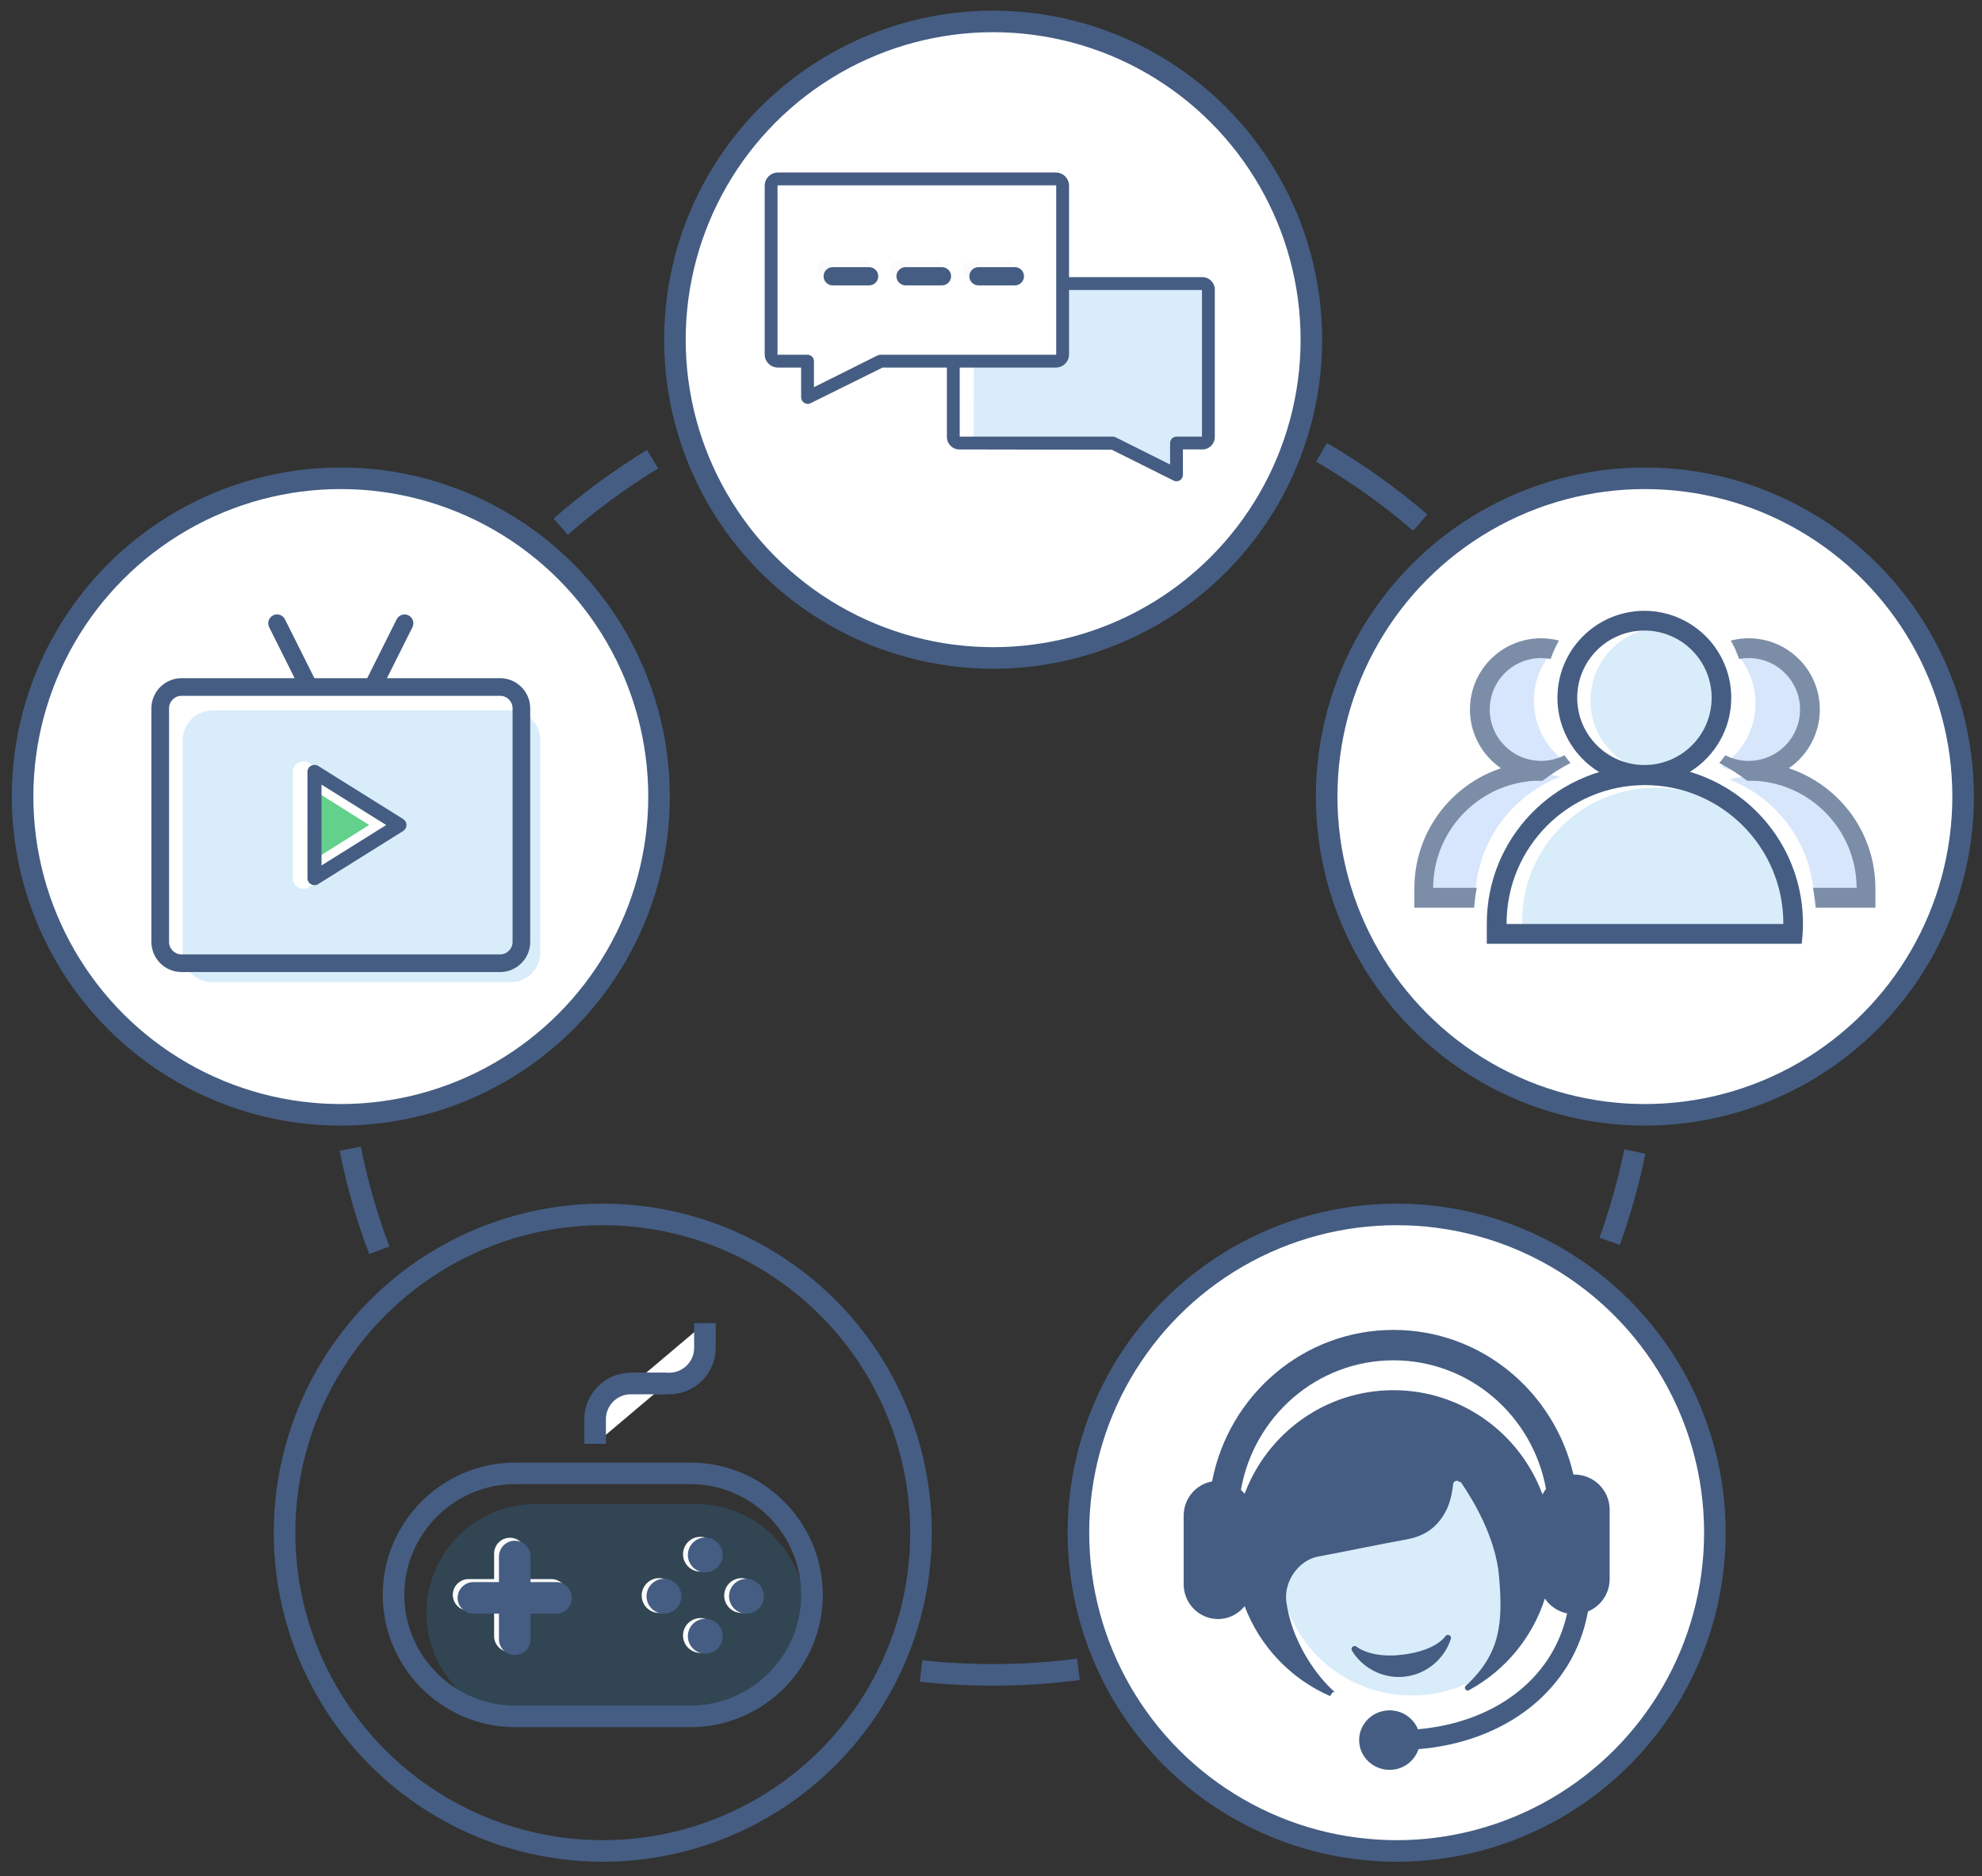<?xml version="1.0" encoding="utf-8"?>
<!-- Generator: Adobe Illustrator 21.0.0, SVG Export Plug-In . SVG Version: 6.00 Build 0)  -->
<svg version="1.0" id="图层_1" xmlns="http://www.w3.org/2000/svg" xmlns:xlink="http://www.w3.org/1999/xlink" x="0px" y="0px"
	 viewBox="0 0 275.75 261" enable-background="new 0 0 275.75 261" xml:space="preserve">
<rect x="0" y="0" width="275.75" height="261" fill="#333333" stroke="none"/>
<g>
	<g>
		<g>
			<path fill="#FFFFFF" stroke="#455D82" stroke-width="3" stroke-miterlimit="10" d="M52.768,173.93
				c-1.713-4.551-3.072-9.275-4.045-14.138"/>
			<path fill="#FFFFFF" stroke="#455D82" stroke-width="3" stroke-miterlimit="10" d="M150.038,232.22
				c-3.898,0.509-7.874,0.771-11.911,0.771c-3.376,0-6.709-0.183-9.989-0.541"/>
			<path fill="#FFFFFF" stroke="#455D82" stroke-width="3" stroke-miterlimit="10" d="M227.45,160.19
				c-0.876,4.28-2.051,8.45-3.504,12.489"/>
			<path fill="#FFFFFF" stroke="#455D82" stroke-width="3" stroke-miterlimit="10" d="M183.863,62.924
				c4.882,2.836,9.477,6.113,13.73,9.776"/>
			<path fill="#FFFFFF" stroke="#455D82" stroke-width="3" stroke-miterlimit="10" d="M78.011,73.265
				c3.97-3.484,8.245-6.629,12.78-9.389"/>
		</g>
	</g>
	<circle fill="#FFFFFF" stroke="#455D82" stroke-width="3" stroke-miterlimit="10" cx="47.415" cy="110.808" r="44.275"/>
	<path opacity="0.18" fill="#2C97E8" d="M71.047,136.634H29.548c-2.27,0-4.127-1.857-4.127-4.127v-29.549
		c0-2.27,1.857-4.127,4.127-4.127h41.498c2.27,0,4.127,1.857,4.127,4.127v29.549C75.173,134.777,73.316,136.634,71.047,136.634z"/>
	<path fill="#455D82" d="M21.064,98.526v32.511c0.003,2.304,1.88,4.181,4.184,4.184h44.335c2.305-0.003,4.182-1.879,4.184-4.184
		V98.525c-0.002-2.305-1.879-4.182-4.184-4.184H53.836l3.545-7.089c0.146-0.293,0.171-0.626,0.066-0.938
		c-0.104-0.311-0.322-0.563-0.615-0.71c-0.293-0.146-0.625-0.17-0.938-0.066c-0.311,0.104-0.562,0.322-0.709,0.616l-4.095,8.187
		h-7.349l-4.094-8.188c-0.146-0.293-0.399-0.512-0.71-0.616c-0.312-0.104-0.645-0.081-0.938,0.067
		c-0.294,0.147-0.513,0.399-0.616,0.711c-0.104,0.311-0.08,0.644,0.067,0.936l3.544,7.09H25.248
		C22.944,94.345,21.067,96.221,21.064,98.526z M69.583,96.797c0.952,0,1.728,0.775,1.729,1.728v32.512
		c-0.001,0.952-0.776,1.727-1.729,1.728H25.248c-0.952,0-1.728-0.776-1.728-1.728V98.525c0-0.952,0.775-1.728,1.728-1.728H69.583z"
		/>
	<path fill="#FFFFFF" d="M54.817,113.517l-11.822-7.389c-0.456-0.285-1.03-0.301-1.5-0.04c-0.47,0.261-0.762,0.756-0.761,1.293
		v14.778c0,0.537,0.291,1.033,0.761,1.293c0.47,0.261,1.045,0.245,1.5-0.04l11.822-7.389c0.432-0.27,0.694-0.743,0.694-1.253
		C55.511,114.26,55.249,113.787,54.817,113.517L54.817,113.517z M43.688,119.491v-9.445l7.555,4.722L43.688,119.491z
		 M43.688,119.491"/>
	<circle fill="#FFFFFF" stroke="#455D82" stroke-width="3" stroke-miterlimit="10" cx="138.174" cy="47.254" r="44.275"/>
	<circle fill="#FFFFFF" stroke="#455D82" stroke-width="3" stroke-miterlimit="10" cx="228.849" cy="110.808" r="44.275"/>
	<path opacity="0.18" fill="#2C97E8" d="M248.684,130.328c0.087-0.727,0.137-1.466,0.137-2.217c0-10.229-8.292-18.521-18.521-18.521
		c-10.229,0-18.521,8.292-18.521,18.521c0,0.751,0.05,1.49,0.137,2.217H248.684z"/>
	<path opacity="0.18" fill="#2C97E8" d="M240.466,97.434c0,5.614-3.415,10.165-9.028,10.165c-5.614,0-10.165-4.551-10.165-10.165
		c0-5.614,4.551-10.165,10.165-10.165C237.052,87.269,240.466,91.82,240.466,97.434z"/>
	<path fill="#455D82" d="M228.936,82.329L228.936,82.329c-0.029,0-0.058-0.002-0.087-0.002
		C228.878,82.326,228.907,82.328,228.936,82.329L228.936,82.329z M242.467,111.187c-0.028-0.022-0.057-0.044-0.085-0.066
		c-0.595-0.465-1.214-0.898-1.853-1.299c-0.084-0.053-0.166-0.106-0.251-0.157c-1.361-0.829-2.809-1.508-4.318-2.023
		c-1.971-0.673-4.029-1.062-6.11-1.153l0.016-0.002c-0.339,0.029-0.678,0.045-1.019,0.046c-0.333,0-0.661-0.017-0.987-0.043
		c-11.689,0.523-21.006,10.161-21.006,21.979c0,0.023,0.002,0.046,0.002,0.069h-0.002v2.751h43.805
		c0.121-0.938,0.181-1.884,0.181-2.83C250.842,121.452,247.568,115.216,242.467,111.187L242.467,111.187z M248.112,128.536h-38.504
		c0-0.023-0.002-0.046-0.002-0.069c0-10.633,8.62-19.254,19.254-19.254c10.633,0,19.254,8.621,19.254,19.254
		C248.114,128.49,248.112,128.512,248.112,128.536L248.112,128.536z M248.112,128.536"/>
	<path fill="#455D82" d="M228.774,109.172c0.343,0,0.682-0.018,1.019-0.046c0.719-0.059,1.432-0.183,2.129-0.37
		c0.052-0.014,0.104-0.03,0.156-0.044c0.235-0.066,0.468-0.14,0.699-0.22c0.139-0.049,0.276-0.1,0.413-0.154
		c0.078-0.031,0.157-0.06,0.234-0.092c0.132-0.055,0.263-0.115,0.393-0.174c0.162-0.075,0.323-0.153,0.481-0.234
		c0.088-0.045,0.177-0.089,0.264-0.136c0.123-0.067,0.243-0.138,0.364-0.209c0.059-0.035,0.118-0.069,0.176-0.105
		c0.054-0.033,0.106-0.068,0.159-0.102l-0.008-0.002c3.373-2.148,5.613-5.918,5.613-10.213c0-6.007-4.377-10.989-10.114-11.937
		c-0.063-0.01-0.126-0.022-0.19-0.031c-0.133-0.02-0.269-0.036-0.403-0.051c-0.114-0.013-0.229-0.025-0.344-0.034
		c-0.317-0.029-0.635-0.044-0.953-0.046c-0.029,0-0.058-0.002-0.087-0.002c-0.195,0-0.389,0.005-0.583,0.015
		c-0.081,0.004-0.161,0.011-0.241,0.017c-6.294,0.429-11.267,5.667-11.267,12.07c0,6.35,4.892,11.554,11.112,12.058l-0.008,0.001
		C228.115,109.156,228.444,109.171,228.774,109.172L228.774,109.172z M219.433,97.069c0-5.165,4.187-9.352,9.352-9.352
		c5.165,0,9.352,4.187,9.352,9.352c0,5.165-4.187,9.352-9.352,9.352C223.62,106.421,219.433,102.234,219.433,97.069L219.433,97.069z
		 M219.433,97.069"/>
	<g opacity="0.7">
		<g>
			<path opacity="0.7" fill="#AFCDF9" d="M243.181,90.524c-0.613,0-1.209,0.067-1.785,0.19c1.759,1.862,2.839,4.372,2.839,7.135
				c0,3.674-1.908,6.901-4.785,8.75c1.126,0.553,2.392,0.865,3.731,0.865c4.678,0,8.471-3.792,8.471-8.471
				S247.859,90.524,243.181,90.524z"/>
			<path opacity="0.7" fill="#AFCDF9" d="M244.639,107.901c-1.397,0-2.75,0.189-4.037,0.538c6.752,2.624,11.58,9.091,11.802,16.718
				h7.532c0.072-0.605,0.114-1.22,0.114-1.845C260.05,114.801,253.15,107.901,244.639,107.901z"/>
		</g>
		<g>
			<path fill="#455D82" d="M241.702,106.054c-0.662,0.062-1.321,0.161-1.972,0.297c1.197,0.652,2.339,1.4,3.412,2.24
				c0.059-0.001,0.117-0.003,0.176-0.003c8.256,0,14.952,6.675,14.989,14.922h-6.064c0.171,0.909,0.29,1.828,0.359,2.751h8.321
				v-2.751h-0.002c-0.035-9.158-7.064-16.664-16.023-17.461c-0.523,0.085-1.059,0.132-1.606,0.132"/>
			<path fill="#455D82" d="M243.284,105.845c-1.129,0.001-2.242-0.267-3.246-0.782c-0.264,0.371-0.544,0.73-0.839,1.076
				c1.357,0.696,2.647,1.516,3.853,2.45c0.08,0.002,0.158,0.006,0.238,0.006c0.548,0,1.084-0.046,1.607-0.132l-0.002,0
				c4.702-0.77,8.291-4.849,8.291-9.77c0-5.469-4.433-9.902-9.902-9.902c-0.202,0-0.403,0.007-0.602,0.02
				c-0.036,0.002-0.072,0.006-0.108,0.008c-0.176,0.013-0.35,0.03-0.523,0.052l-0.059,0.007c-0.401,0.054-0.799,0.131-1.191,0.233
				c0.467,0.814,0.856,1.671,1.161,2.559c0.436-0.083,0.878-0.126,1.322-0.127c3.95,0,7.151,3.202,7.151,7.151
				C250.436,102.642,247.234,105.845,243.284,105.845L243.284,105.845z M243.284,105.845"/>
		</g>
	</g>
	<g opacity="0.7">
		<g opacity="0.7">
			<g>
				<path fill="#AFCDF9" d="M214.46,90.149c0.613,0,1.209,0.067,1.785,0.19c-1.759,1.862-2.839,4.372-2.839,7.135
					c0,3.674,1.908,6.901,4.785,8.75c-1.126,0.553-2.392,0.865-3.731,0.865c-4.678,0-8.471-3.792-8.471-8.471
					S209.782,90.149,214.46,90.149z"/>
				<path fill="#AFCDF9" d="M213.002,107.526c1.397,0,2.75,0.189,4.037,0.538c-6.752,2.625-11.58,9.091-11.802,16.718h-7.532
					c-0.072-0.605-0.114-1.22-0.114-1.845C197.591,114.426,204.491,107.526,213.002,107.526z"/>
			</g>
		</g>
		<g>
			<path fill="#455D82" d="M215.995,106.054c0.662,0.062,1.321,0.161,1.972,0.297c-1.197,0.652-2.339,1.4-3.412,2.24
				c-0.059-0.001-0.117-0.003-0.176-0.003c-8.256,0-14.952,6.675-14.989,14.922h6.064c-0.171,0.909-0.29,1.828-0.359,2.751h-8.32
				v-2.751h0.002c0.035-9.158,7.064-16.664,16.023-17.461c0.523,0.085,1.059,0.132,1.606,0.132"/>
			<path fill="#455D82" d="M214.413,105.845c-3.95,0-7.151-3.202-7.151-7.152c0-3.95,3.202-7.151,7.151-7.151
				c0.444,0.001,0.886,0.044,1.322,0.127c0.305-0.888,0.694-1.745,1.161-2.559c-0.392-0.101-0.789-0.179-1.191-0.233l-0.059-0.007
				c-0.173-0.022-0.348-0.039-0.523-0.052c-0.036-0.003-0.072-0.006-0.108-0.008c-0.199-0.012-0.399-0.02-0.602-0.02
				c-5.469,0-9.902,4.433-9.902,9.902c0,4.92,3.589,9,8.291,9.77l-0.002,0c0.523,0.086,1.059,0.132,1.607,0.132
				c0.08,0,0.159-0.004,0.238-0.006c1.206-0.933,2.496-1.753,3.853-2.45c-0.296-0.346-0.576-0.705-0.839-1.076
				C216.654,105.578,215.542,105.846,214.413,105.845L214.413,105.845z M214.413,105.845"/>
		</g>
	</g>
	<circle fill="#FFFFFF" stroke="#455D82" stroke-width="3" stroke-miterlimit="10" cx="194.312" cy="213.212" r="44.275"/>
	<g>
		<circle opacity="0.18" fill="#2C97E8" cx="196.414" cy="217.425" r="18.436"/>
		<g>
			<path fill="#455D82" d="M194.592,233.284c0.299,0,0.603-0.018,0.91-0.054c2.938-0.353,5.432-2.406,6.353-5.236
				c0.07-0.212-0.031-0.438-0.234-0.532c-0.2-0.093-0.443-0.012-0.556,0.177c-0.011,0.018-1.178,1.903-5.722,2.517
				c-0.68,0.091-1.342,0.139-1.969,0.139c-3.184-0.002-4.602-1.202-4.616-1.213c-0.16-0.142-0.404-0.146-0.569-0.007
				c-0.166,0.139-0.204,0.38-0.091,0.564C189.484,231.887,191.971,233.284,194.592,233.284L194.592,233.284z M219.025,205.123
				c-0.04,0-0.077,0.007-0.115,0.007c-2.662-11.527-12.836-20.126-25.033-20.126c-12.533,0-22.94,9.074-25.246,21.077
				c-2.243,0.404-3.95,2.375-3.95,4.759v9.541c0,2.674,2.145,4.843,4.792,4.843c1.494,0,2.812-0.705,3.689-1.788
				c2.119,5.605,6.433,10.124,11.893,12.508c0.013-0.028,0.116-0.229,0.24-0.39c0.086-0.111,0.183-0.202,0.265-0.202
				c0.086,0,0.164,0.031,0.231,0.078c-1.264-0.941-5.827-5.776-6.816-12.524c-0.434-2.97,1.791-5.886,4.382-6.368
				c4.159-0.775,8.297-1.657,12.457-2.417c2.644-0.482,4.451-1.932,5.556-4.348c0.259-0.564,0.632-1.706,0.804-3.352
				c0.045-0.245,0.246-0.433,0.504-0.433c0.172,0,0.318,0.088,0.414,0.214l0.115-0.071c1.639,2.38,4.891,7.65,5.358,13.208
				c0.536,6.354,0.237,10.705-4.626,15.157c-0.006,0.006-0.013,0.013-0.02,0.019c-0.068,0.072-0.108,0.168-0.108,0.272
				c0,0.137,0.073,0.254,0.179,0.325c0.04,0.017,0.08,0.039,0.121,0.055c0.033,0.007,0.064,0.018,0.096,0.018
				c0.033,0,0.062-0.011,0.092-0.018c0.069-0.037,0.135-0.079,0.202-0.115c4.918-2.709,8.691-7.234,10.434-12.676
				c0.706,1.048,1.81,1.803,3.094,2.066c-2.059,9.364-10.41,15.224-20.757,16.114c-0.62-1.538-2.146-2.631-3.939-2.631
				c-2.341,0-4.24,1.855-4.24,4.14c0,2.285,1.898,4.137,4.24,4.137c1.888,0,3.468-1.213,4.017-2.879
				c11.977-0.974,21.578-8.093,23.582-19.154c1.77-0.74,3.014-2.477,3.014-4.505v-9.654
				C223.945,207.311,221.742,205.123,219.025,205.123L219.025,205.123z M214.606,207.896c-3.124-8.461-11.218-14.506-20.74-14.506
				c-9.483,0-17.548,5.993-20.701,14.4c-0.157-0.192-0.341-0.356-0.521-0.522c1.785-10.245,10.602-18.034,21.233-18.034
				c10.58,0,19.369,7.713,21.213,17.886C214.907,207.364,214.74,207.62,214.606,207.896L214.606,207.896z M185.055,235.943
				L185.055,235.943C185.052,235.948,185.052,235.949,185.055,235.943L185.055,235.943z M185.055,235.943"/>
		</g>
	</g>
	<circle fill="none" stroke="#455D82" stroke-width="3" stroke-miterlimit="10" cx="83.863" cy="213.212" r="44.275"/>
	<g>
		<path opacity="0.18" fill="#2C97E8" d="M96.875,239.53H74.467c-8.332,0-15.15-6.817-15.15-15.15v0
			c0-8.332,6.817-15.15,15.15-15.15h22.409c8.332,0,15.15,6.817,15.15,15.15v0C112.025,232.713,105.208,239.53,96.875,239.53z"/>
		<path fill="none" stroke="#455D82" stroke-width="3" stroke-miterlimit="10" d="M96.072,238.762H71.653
			c-9.295,0-16.901-7.605-16.901-16.901v0c0-9.295,7.605-16.901,16.901-16.901h24.419c9.295,0,16.901,7.605,16.901,16.901v0
			C112.973,231.156,105.367,238.762,96.072,238.762z"/>
		<path fill="#FBFBFB" d="M76.691,219.664h-3.553v-3.553c0-1.208-0.988-2.197-2.197-2.197c-1.208,0-2.197,0.988-2.197,2.197v3.553
			h-3.553c-1.208,0-2.197,0.988-2.197,2.197c0,1.208,0.988,2.197,2.197,2.197h3.553v3.553c0,1.208,0.988,2.197,2.197,2.197
			c1.208,0,2.197-0.989,2.197-2.197v-3.553h3.553c1.208,0,2.197-0.989,2.197-2.197C78.888,220.653,77.899,219.664,76.691,219.664z"
			/>
		<path fill="#455D82" d="M77.366,220.082h-3.553v-3.553c0-1.208-0.988-2.197-2.197-2.197s-2.197,0.988-2.197,2.197v3.553h-3.553
			c-1.208,0-2.197,0.988-2.197,2.197c0,1.208,0.988,2.197,2.197,2.197h3.553v3.553c0,1.208,0.988,2.197,2.197,2.197
			s2.197-0.989,2.197-2.197v-3.553h3.553c1.208,0,2.197-0.989,2.197-2.197C79.563,221.071,78.574,220.082,77.366,220.082z"/>
		<g>
			<circle fill="#FBFBFB" cx="97.449" cy="216.208" r="2.423"/>
			<circle fill="#FBFBFB" cx="91.699" cy="221.958" r="2.423"/>
			<circle fill="#FBFBFB" cx="97.449" cy="227.514" r="2.423"/>
			<circle fill="#FBFBFB" cx="103.178" cy="221.958" r="2.423"/>
		</g>
		<g>
			<circle fill="#455D82" cx="98.124" cy="216.305" r="2.423"/>
			<circle fill="#455D82" cx="92.374" cy="222.055" r="2.423"/>
			<circle fill="#455D82" cx="98.124" cy="227.611" r="2.423"/>
			<circle fill="#455D82" cx="103.853" cy="222.055" r="2.423"/>
		</g>
		<g>
			<path fill="#FFFFFF" stroke="#455D82" stroke-width="3" stroke-miterlimit="10" d="M98.075,184.06v3.446
				c0,2.724-2.229,4.953-4.953,4.953h-4.996"/>
			<path fill="#FFFFFF" stroke="#455D82" stroke-width="3" stroke-miterlimit="10" d="M82.799,200.857v-3.446
				c0-2.724,2.229-4.953,4.953-4.953h4.996"/>
		</g>
	</g>
	<polygon fill="#63D18C" points="43.515,109.839 43.515,119.699 51.359,114.761 	"/>
	<path fill="#455D82" d="M42.776,122.157c-0.001,0.356,0.192,0.684,0.503,0.856c0.311,0.173,0.692,0.163,0.993-0.027l11.823-7.389
		c0.286-0.18,0.458-0.49,0.458-0.829s-0.172-0.649-0.459-0.829l-11.821-7.389c-0.159-0.099-0.34-0.149-0.521-0.149
		c-0.163,0-0.326,0.041-0.474,0.122c-0.311,0.172-0.504,0.5-0.503,0.854V122.157z M44.731,109.144l8.998,5.625l-8.998,5.625V109.144
		z"/>
	<polygon opacity="0.18" fill="#2C97E8" points="167.204,39.59 147.786,39.657 147.786,50.357 135.485,50.357 135.453,61.524 
		154.64,61.524 160.452,64.586 163.453,65.586 164.203,61.69 167.488,60.815 	"/>
	<path fill="#455D82" d="M167.288,38.554h-19.46v1.784h19.398v20.398h-3.543c-0.238,0-0.463,0.093-0.632,0.262
		c-0.165,0.166-0.261,0.396-0.261,0.63v2.987l-7.582-3.786c-0.122-0.061-0.26-0.093-0.397-0.093h-21.289V50.399h-1.784v10.399
		c0.001,0.95,0.774,1.723,1.724,1.724l21.218,0.04l8.605,4.296c0.336,0.168,0.764,0.098,1.028-0.167
		c0.167-0.166,0.262-0.396,0.262-0.631v-3.538h2.713c0.949-0.001,1.723-0.774,1.724-1.724V40.278
		C169.01,39.328,168.237,38.555,167.288,38.554z"/>
	<path fill="#455D82" d="M122.789,51.133h24.101c0.485,0,0.96-0.197,1.303-0.54c0.349-0.348,0.54-0.811,0.54-1.303V25.84
		c0-0.492-0.191-0.955-0.54-1.303c-0.343-0.343-0.817-0.54-1.303-0.54h-38.658c-1.016,0-1.843,0.827-1.843,1.842V49.29
		c0,0.492,0.192,0.955,0.541,1.303c0.342,0.343,0.816,0.54,1.302,0.54h3.227v4.169c0,0.63,0.725,1.079,1.293,0.799L122.789,51.133z
		 M108.173,49.348V25.782h38.773v23.567H122.49c-0.138,0-0.276,0.033-0.398,0.094l-8.85,4.418v-3.62
		c0-0.235-0.096-0.465-0.262-0.631c-0.166-0.167-0.396-0.262-0.63-0.262H108.173z"/>
	<path fill="#FBFBFB" d="M119.957,38.822h-5.073c-0.7,0-1.267-0.567-1.267-1.267c0-0.7,0.567-1.267,1.267-1.267h5.073
		c0.7,0,1.267,0.567,1.267,1.267C121.224,38.255,120.657,38.822,119.957,38.822L119.957,38.822z M130.096,38.822h-5.074
		c-0.7,0-1.267-0.567-1.267-1.267c0-0.7,0.567-1.267,1.267-1.267h5.069c0.7,0,1.267,0.567,1.267,1.267
		c0,0.7-0.567,1.267-1.267,1.267H130.096z M140.236,38.822h-5.073c-0.7,0-1.267-0.567-1.267-1.267c0-0.7,0.567-1.267,1.267-1.267
		h5.073c0.7,0,1.267,0.567,1.267,1.267C141.504,38.255,140.936,38.822,140.236,38.822L140.236,38.822z M140.236,38.822"/>
	<path fill="#455D82" d="M120.921,39.698h-5.073c-0.7,0-1.267-0.567-1.267-1.267c0-0.7,0.567-1.267,1.267-1.267h5.073
		c0.7,0,1.267,0.567,1.267,1.267C122.188,39.131,121.621,39.698,120.921,39.698L120.921,39.698z M131.061,39.698h-5.074
		c-0.7,0-1.267-0.567-1.267-1.267c0-0.7,0.567-1.267,1.267-1.267h5.069c0.7,0,1.267,0.567,1.267,1.267
		c0,0.7-0.567,1.267-1.267,1.267H131.061z M141.2,39.698h-5.073c-0.7,0-1.267-0.567-1.267-1.267c0-0.7,0.567-1.267,1.267-1.267
		h5.073c0.7,0,1.267,0.567,1.267,1.267C142.468,39.131,141.9,39.698,141.2,39.698L141.2,39.698z M141.2,39.698"/>
</g>
</svg>
